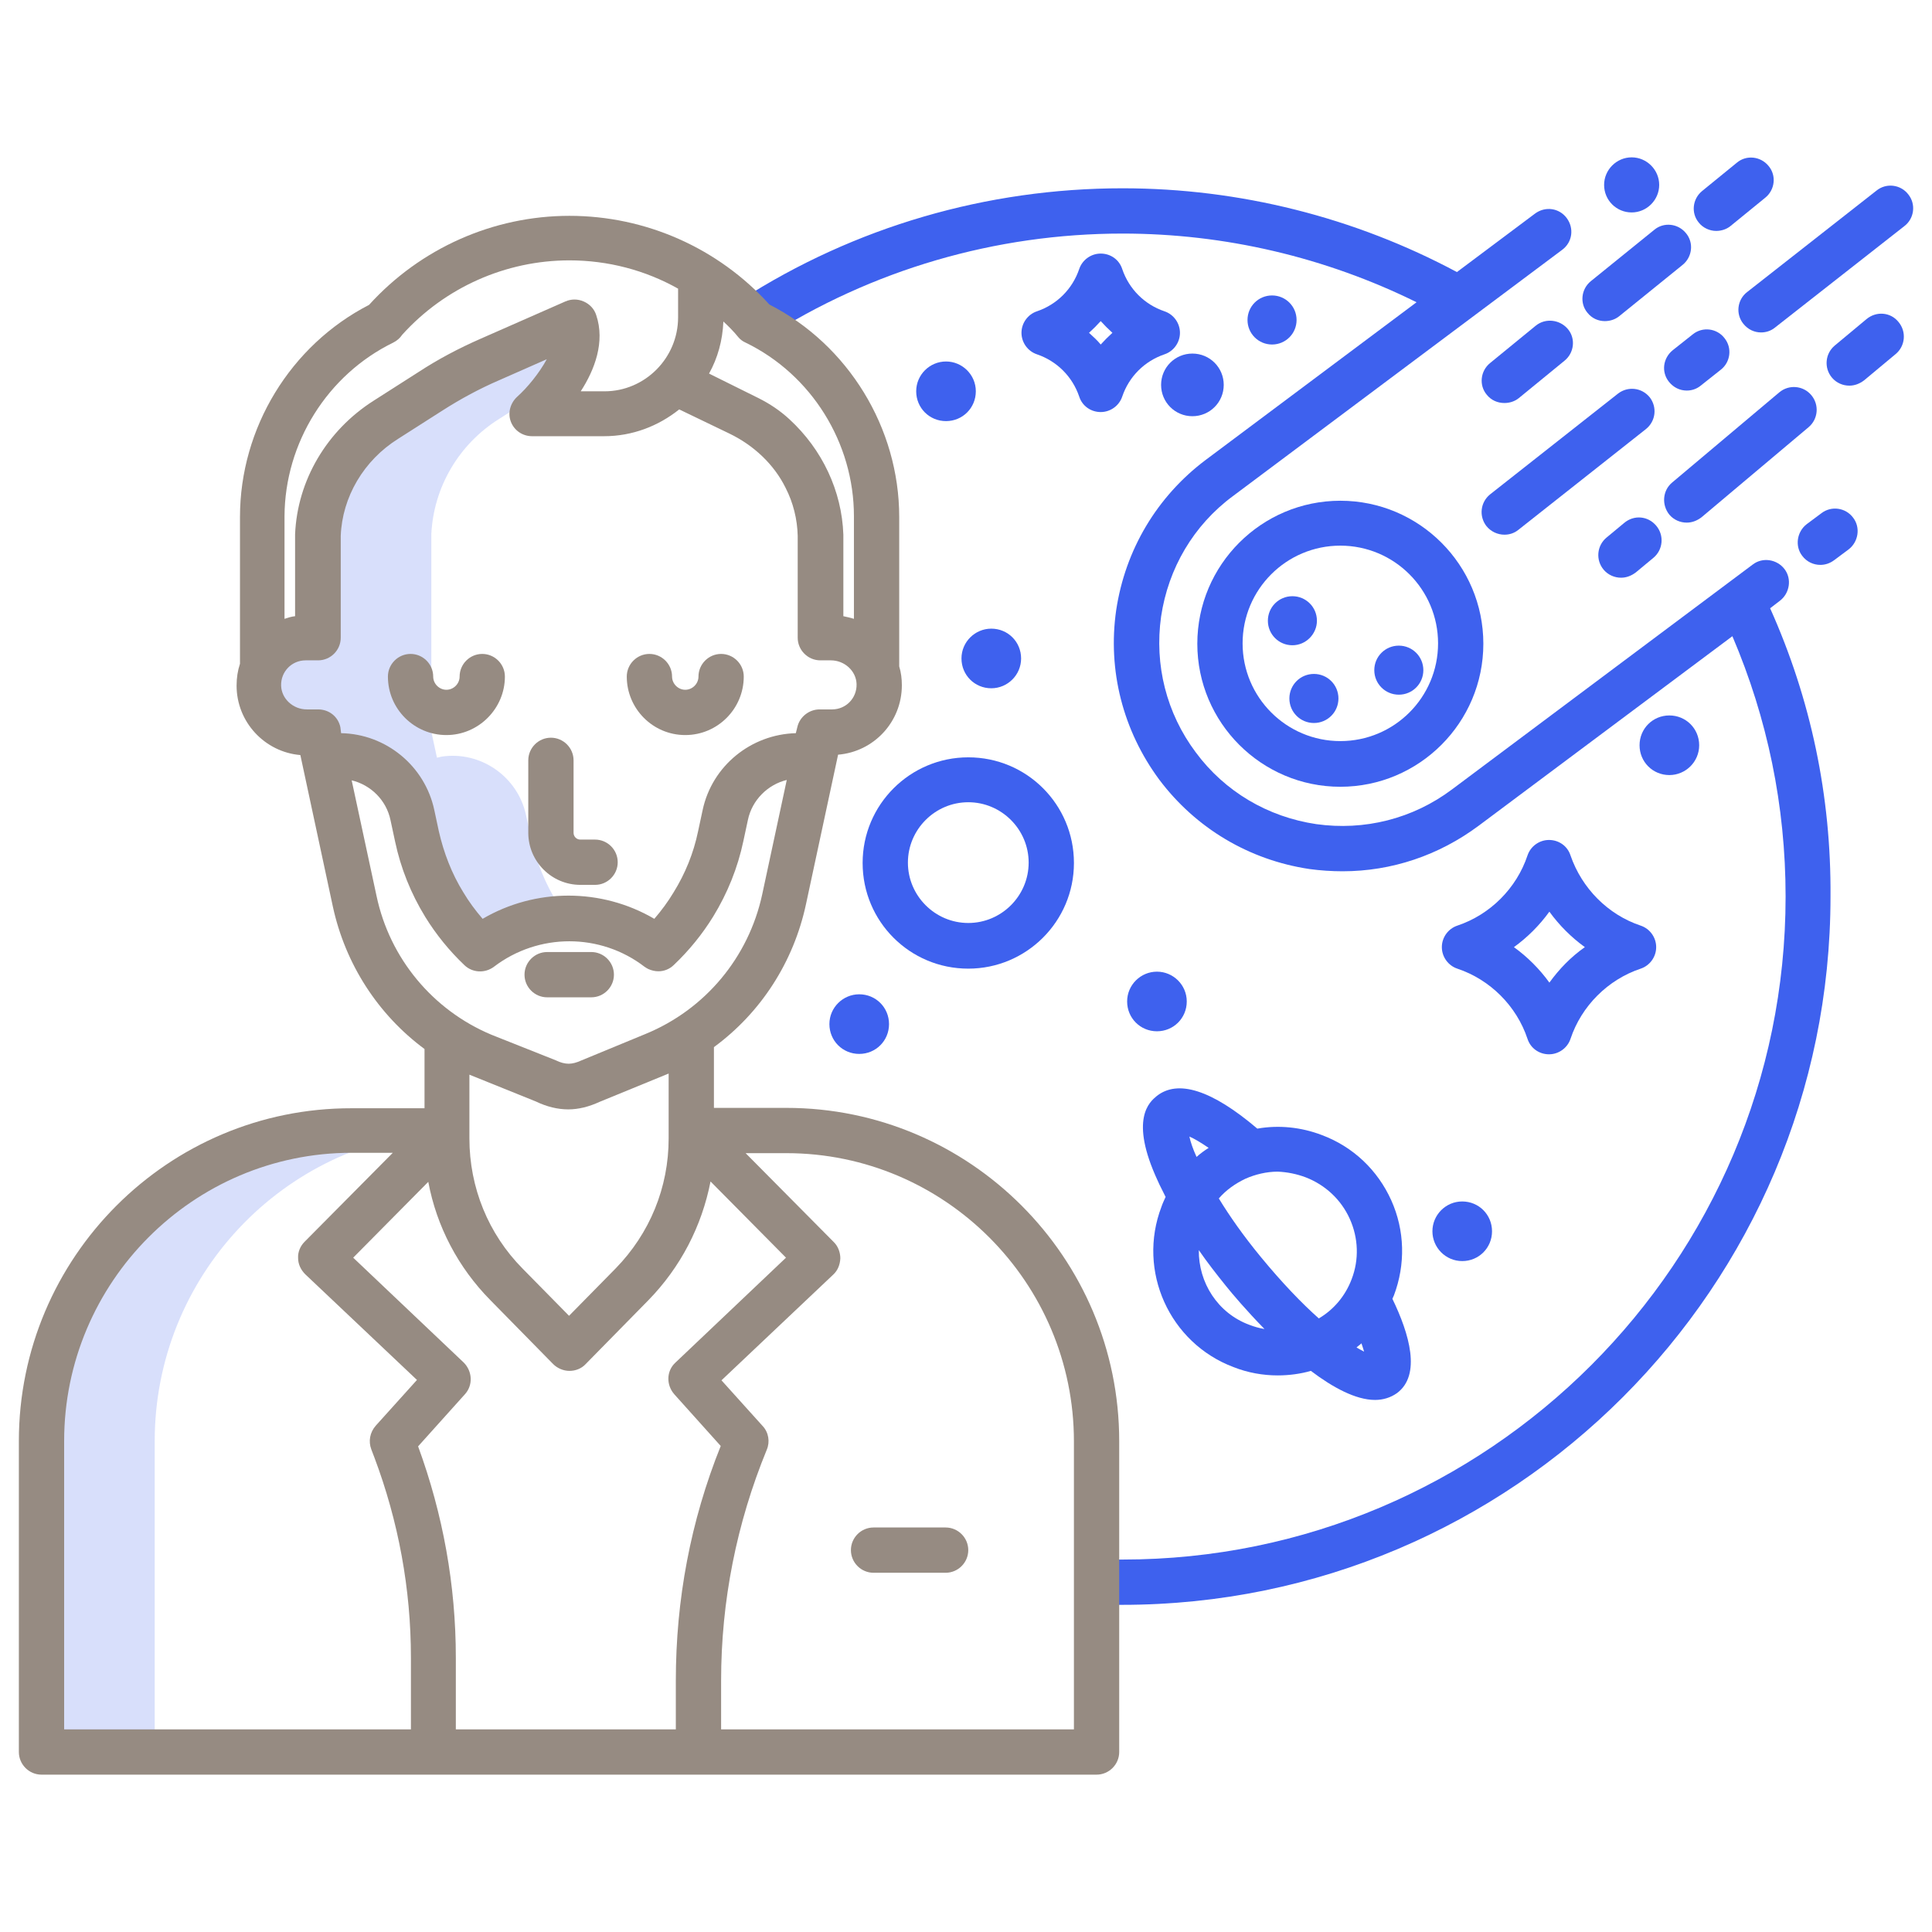 <svg viewBox="0 0 144 144" fill="none" xmlns="http://www.w3.org/2000/svg">
<path d="M135.76 38.25L134.664 39.066C133.932 39.628 133.764 40.697 134.326 41.428C134.664 41.878 135.17 42.103 135.676 42.103C136.042 42.103 136.379 41.99 136.689 41.766L137.785 40.95C138.517 40.387 138.685 39.319 138.123 38.587C137.56 37.828 136.492 37.687 135.76 38.25Z" fill="#3E61EE"/>
<path d="M131.935 45.337L132.666 44.775C133.397 44.212 133.566 43.144 133.004 42.412C132.441 41.681 131.372 41.512 130.641 42.075L108.226 58.837C105.301 61.031 101.701 61.931 98.101 61.425C94.501 60.89 91.294 59.006 89.129 56.081C86.935 53.156 86.035 49.556 86.541 45.956C87.076 42.356 88.96 39.15 91.885 36.984L116.438 18.619C117.197 18.056 117.338 17.015 116.776 16.256C116.213 15.497 115.172 15.356 114.413 15.919L108.591 20.278C100.969 16.2 92.391 14.034 83.672 14.034C73.547 14.034 63.704 16.903 55.21 22.359L57.038 25.2C64.969 20.109 74.194 17.409 83.672 17.409C91.294 17.409 98.804 19.181 105.582 22.528L89.86 34.284C86.232 37.012 83.869 40.978 83.194 45.478C82.547 49.978 83.701 54.45 86.401 58.106C89.129 61.734 93.094 64.097 97.594 64.772C98.41 64.884 99.254 64.94 100.069 64.94C103.726 64.94 107.241 63.759 110.222 61.537L129.122 47.419C131.738 53.55 133.088 60.075 133.088 66.825C133.088 94.078 110.926 116.24 83.672 116.24C83.026 116.24 82.407 116.24 81.76 116.212L81.619 119.587C82.294 119.615 82.969 119.615 83.644 119.615C112.754 119.615 136.435 95.934 136.435 66.825C136.491 59.344 134.972 52.115 131.935 45.337Z" fill="#3E61EE"/>
<path d="M127.914 17.212C128.279 17.212 128.673 17.1 128.982 16.847L131.57 14.737C132.301 14.147 132.414 13.078 131.823 12.375C131.232 11.644 130.164 11.531 129.46 12.122L126.873 14.231C126.142 14.822 126.029 15.89 126.62 16.594C126.929 16.987 127.435 17.212 127.914 17.212Z" fill="#3E61EE"/>
<path d="M119.617 23.934C119.982 23.934 120.376 23.822 120.685 23.569L125.41 19.744C126.142 19.153 126.254 18.084 125.664 17.381C125.073 16.65 124.004 16.538 123.301 17.128L118.576 20.953C117.845 21.544 117.732 22.613 118.323 23.316C118.66 23.738 119.139 23.934 119.617 23.934Z" fill="#3E61EE"/>
<path d="M114.469 24.272L111.066 27.056C110.335 27.647 110.223 28.716 110.813 29.419C111.151 29.841 111.629 30.038 112.135 30.038C112.501 30.038 112.894 29.925 113.204 29.672L116.607 26.888C117.338 26.297 117.451 25.228 116.86 24.525C116.269 23.822 115.201 23.681 114.469 24.272Z" fill="#3E61EE"/>
<path d="M139.107 23.794L136.744 25.762C136.041 26.353 135.929 27.422 136.548 28.153C136.885 28.547 137.363 28.744 137.841 28.744C138.235 28.744 138.601 28.603 138.938 28.35L141.301 26.381C142.004 25.791 142.116 24.722 141.498 23.991C140.907 23.259 139.838 23.175 139.107 23.794Z" fill="#3E61EE"/>
<path d="M124.426 38.363C124.763 38.757 125.241 38.953 125.719 38.953C126.113 38.953 126.479 38.813 126.816 38.56L134.804 31.838C135.507 31.247 135.619 30.178 135.001 29.447C134.41 28.744 133.341 28.631 132.61 29.25L124.623 35.972C123.919 36.563 123.835 37.632 124.426 38.363Z" fill="#3E61EE"/>
<path d="M120.826 43.059C121.219 43.059 121.585 42.919 121.923 42.666L123.244 41.569C123.948 40.978 124.06 39.909 123.441 39.178C122.823 38.447 121.782 38.362 121.051 38.981L119.729 40.078C119.026 40.669 118.913 41.737 119.532 42.469C119.869 42.862 120.348 43.059 120.826 43.059Z" fill="#3E61EE"/>
<path d="M142.229 14.484C141.666 13.753 140.597 13.613 139.866 14.203L130.219 21.769C129.488 22.331 129.347 23.4 129.938 24.131C130.275 24.553 130.754 24.778 131.26 24.778C131.625 24.778 131.991 24.666 132.3 24.413L141.947 16.847C142.679 16.284 142.819 15.216 142.229 14.484Z" fill="#3E61EE"/>
<path d="M124.398 28.463C124.735 28.884 125.214 29.11 125.72 29.11C126.085 29.11 126.451 28.997 126.76 28.744L128.251 27.563C128.982 27 129.123 25.931 128.532 25.2C127.97 24.469 126.901 24.328 126.17 24.919L124.679 26.1C123.948 26.691 123.807 27.731 124.398 28.463Z" fill="#3E61EE"/>
<path d="M112.135 39.853C112.501 39.853 112.867 39.74 113.176 39.487L122.682 31.978C123.414 31.387 123.526 30.347 122.964 29.616C122.373 28.884 121.332 28.772 120.601 29.334L111.067 36.844C110.335 37.434 110.223 38.475 110.785 39.206C111.123 39.628 111.629 39.853 112.135 39.853Z" fill="#3E61EE"/>
<path d="M86.541 28.687C86.541 29.981 87.582 31.022 88.875 31.022C90.169 31.022 91.21 29.981 91.21 28.687C91.21 27.394 90.169 26.353 88.875 26.353C87.582 26.353 86.541 27.394 86.541 28.687Z" fill="#3E61EE"/>
<path d="M96.639 23.85C96.639 22.837 95.823 22.021 94.811 22.021C93.798 22.021 92.982 22.837 92.982 23.85C92.982 24.862 93.798 25.678 94.811 25.678C95.823 25.678 96.639 24.862 96.639 23.85Z" fill="#3E61EE"/>
<path d="M124.425 57.769C125.634 57.769 126.647 56.785 126.647 55.547C126.647 54.31 125.662 53.325 124.425 53.325C123.187 53.325 122.203 54.31 122.203 55.547C122.203 56.785 123.187 57.769 124.425 57.769Z" fill="#3E61EE"/>
<path d="M121.614 15.834C122.739 15.834 123.667 14.906 123.667 13.781C123.667 12.656 122.739 11.728 121.614 11.728C120.489 11.728 119.561 12.656 119.561 13.781C119.561 14.934 120.489 15.834 121.614 15.834Z" fill="#3E61EE"/>
<path d="M99.901 37.322C94.022 37.322 89.241 42.103 89.241 47.981C89.241 53.859 94.022 58.641 99.901 58.641C105.779 58.641 110.56 53.859 110.56 47.981C110.56 42.103 105.779 37.322 99.901 37.322ZM99.901 55.237C95.879 55.237 92.616 51.975 92.616 47.953C92.616 43.931 95.879 40.669 99.901 40.669C103.922 40.669 107.185 43.931 107.185 47.953C107.185 51.975 103.922 55.237 99.901 55.237Z" fill="#3E61EE"/>
<path d="M97.932 50.231C96.919 50.231 96.103 51.047 96.103 52.06C96.103 53.072 96.919 53.888 97.932 53.888C98.944 53.888 99.76 53.072 99.76 52.06C99.76 51.047 98.944 50.231 97.932 50.231Z" fill="#3E61EE"/>
<path d="M98.156 46.266C98.156 45.253 97.341 44.438 96.328 44.438C95.316 44.438 94.5 45.253 94.5 46.266C94.5 47.278 95.316 48.094 96.328 48.094C97.341 48.094 98.156 47.25 98.156 46.266Z" fill="#3E61EE"/>
<path d="M102.432 49.95C102.432 50.963 103.247 51.778 104.26 51.778C105.272 51.778 106.088 50.963 106.088 49.95C106.088 48.938 105.272 48.122 104.26 48.122C103.247 48.122 102.432 48.938 102.432 49.95Z" fill="#3E61EE"/>
<path d="M117.057 63.76C116.832 63.056 116.186 62.606 115.454 62.606C114.723 62.606 114.076 63.085 113.851 63.76C113.036 66.206 111.067 68.175 108.62 68.991C107.945 69.216 107.467 69.863 107.467 70.594C107.467 71.325 107.945 71.972 108.62 72.197C111.067 73.013 113.036 74.981 113.851 77.428C114.076 78.131 114.723 78.581 115.454 78.581C116.186 78.581 116.832 78.103 117.057 77.428C117.873 74.981 119.842 73.013 122.289 72.197C122.964 71.972 123.442 71.325 123.442 70.594C123.442 69.863 122.964 69.216 122.289 68.991C119.842 68.175 117.901 66.206 117.057 63.76ZM115.482 73.238C114.751 72.225 113.851 71.325 112.839 70.594C113.851 69.863 114.751 68.963 115.482 67.95C116.214 68.963 117.114 69.863 118.126 70.594C117.086 71.325 116.214 72.225 115.482 73.238Z" fill="#3E61EE"/>
<path d="M83.644 29.559C84.15 28.069 85.303 26.916 86.794 26.409C87.469 26.184 87.947 25.537 87.947 24.806C87.947 24.075 87.469 23.428 86.794 23.203C85.303 22.697 84.15 21.544 83.644 20.053C83.419 19.35 82.772 18.9 82.041 18.9C81.31 18.9 80.663 19.378 80.438 20.053C79.932 21.544 78.778 22.697 77.288 23.203C76.613 23.428 76.135 24.075 76.135 24.806C76.135 25.537 76.613 26.184 77.288 26.409C78.778 26.916 79.932 28.069 80.438 29.559C80.663 30.262 81.31 30.712 82.041 30.712C82.772 30.712 83.419 30.234 83.644 29.559ZM81.169 24.806C81.478 24.525 81.76 24.244 82.041 23.934C82.322 24.244 82.603 24.525 82.913 24.806C82.603 25.087 82.322 25.369 82.041 25.678C81.788 25.369 81.478 25.087 81.169 24.806Z" fill="#3E61EE"/>
<path d="M86.232 72.422C85.022 72.422 84.01 73.406 84.01 74.644C84.01 75.881 84.994 76.866 86.232 76.866C87.469 76.866 88.454 75.881 88.454 74.644C88.454 73.406 87.441 72.422 86.232 72.422Z" fill="#3E61EE"/>
<path d="M64.041 74.109C62.832 74.109 61.819 75.094 61.819 76.331C61.819 77.569 62.804 78.553 64.041 78.553C65.279 78.553 66.263 77.569 66.263 76.331C66.263 75.094 65.279 74.109 64.041 74.109Z" fill="#3E61EE"/>
<path d="M70.51 26.943C69.301 26.943 68.288 27.928 68.288 29.165C68.288 30.403 69.272 31.387 70.51 31.387C71.748 31.387 72.732 30.403 72.732 29.165C72.732 27.928 71.719 26.943 70.51 26.943Z" fill="#3E61EE"/>
<path d="M106.764 91.772C106.764 92.981 107.748 93.994 108.986 93.994C110.223 93.994 111.207 93.009 111.207 91.772C111.207 90.534 110.223 89.55 108.986 89.55C107.748 89.55 106.764 90.562 106.764 91.772Z" fill="#3E61EE"/>
<path d="M73.885 51.3C75.094 51.3 76.107 50.316 76.107 49.078C76.107 47.841 75.123 46.856 73.885 46.856C72.676 46.856 71.663 47.841 71.663 49.078C71.663 50.316 72.647 51.3 73.885 51.3Z" fill="#3E61EE"/>
<path d="M103.697 89.465C102.684 87.215 100.856 85.471 98.522 84.6C96.975 84.009 95.316 83.84 93.713 84.121C90.309 81.225 87.778 80.437 86.203 81.703C85.697 82.124 84.15 83.39 86.288 88.003C86.456 88.396 86.681 88.79 86.878 89.212C86.766 89.465 86.653 89.69 86.569 89.943C84.741 94.725 87.159 100.096 91.941 101.896C93.01 102.318 94.135 102.515 95.231 102.515C96.075 102.515 96.919 102.403 97.706 102.178C99.338 103.415 101.053 104.343 102.488 104.343C103.078 104.343 103.641 104.175 104.119 103.837C105.947 102.487 105.047 99.421 103.781 96.806C103.809 96.721 103.866 96.637 103.894 96.553C104.766 94.246 104.709 91.715 103.697 89.465ZM97.313 87.749C98.775 88.312 99.956 89.409 100.603 90.843C101.25 92.278 101.306 93.881 100.744 95.343C100.266 96.609 99.394 97.621 98.297 98.268C97.031 97.143 95.569 95.624 93.994 93.712C92.672 92.109 91.631 90.618 90.844 89.325C91.378 88.706 92.053 88.228 92.813 87.862C93.572 87.525 94.416 87.328 95.231 87.328C95.934 87.356 96.638 87.496 97.313 87.749ZM90.085 85.556C89.775 85.753 89.466 85.978 89.184 86.231C88.903 85.612 88.734 85.106 88.65 84.712C88.988 84.853 89.466 85.134 90.085 85.556ZM89.353 93.178C89.972 94.078 90.675 94.978 91.378 95.85C91.828 96.412 92.897 97.678 94.247 99.056C93.881 98.999 93.488 98.887 93.122 98.746C90.76 97.874 89.325 95.596 89.353 93.178ZM101.109 100.434C101.222 100.321 101.363 100.237 101.475 100.125C101.559 100.35 101.616 100.575 101.672 100.743C101.503 100.659 101.306 100.546 101.109 100.434Z" fill="#3E61EE"/>
<path d="M72.17 56.447C67.839 56.447 64.295 59.962 64.295 64.322C64.295 68.681 67.811 72.197 72.17 72.197C76.501 72.197 80.045 68.681 80.045 64.322C80.045 59.962 76.529 56.447 72.17 56.447ZM72.17 68.794C69.695 68.794 67.67 66.769 67.67 64.294C67.67 61.819 69.695 59.794 72.17 59.794C74.645 59.794 76.67 61.819 76.67 64.294C76.67 66.769 74.645 68.794 72.17 68.794Z" fill="#3E61EE"/>
<path d="M39.544 62.325L39.206 60.75C38.588 57.881 35.831 55.968 32.935 56.39L32.569 56.475L32.147 54.534V40.303C32.147 40.134 32.147 39.993 32.147 39.825C32.316 36.309 34.2 33.103 37.21 31.218L40.556 29.081C40.922 28.828 41.316 28.603 41.71 28.378C42.581 27.056 43.341 25.425 42.835 23.934L36.506 26.718C34.988 27.393 33.525 28.181 32.119 29.053L28.772 31.19C25.791 33.047 23.878 36.281 23.71 39.797V40.275V47.531H22.781C21.347 47.531 20.081 48.403 19.547 49.697C19.378 50.118 19.294 50.569 19.294 51.019C19.294 52.959 20.869 54.534 22.81 54.534H23.738L24.16 56.475L24.525 56.39C27.45 55.968 30.178 57.881 30.797 60.75L31.135 62.325C31.81 65.503 33.441 68.428 35.803 70.678C37.66 69.243 39.938 68.456 42.3 68.428C42.047 68.09 41.822 67.753 41.597 67.387C40.613 65.84 39.938 64.125 39.544 62.325Z" fill="#3E61EE" fill-opacity="0.2"/>
<path d="M3.094 107.409V130.584H11.531V107.409C11.531 95.175 21.066 85.022 33.272 84.291L33.3 84.263V84.234H26.212C13.444 84.263 3.094 94.641 3.094 107.409Z" fill="#3E61EE" fill-opacity="0.2"/>
<path d="M51.075 54.787C53.494 54.787 55.435 52.818 55.435 50.428C55.435 49.5 54.675 48.74 53.747 48.74C52.819 48.74 52.06 49.5 52.06 50.428C52.06 50.962 51.61 51.412 51.075 51.412C50.541 51.412 50.091 50.962 50.091 50.428C50.091 49.5 49.331 48.74 48.403 48.74C47.475 48.74 46.716 49.5 46.716 50.428C46.716 52.818 48.656 54.787 51.075 54.787Z" fill="#968B82"/>
<path d="M70.481 113.85H65.109C64.181 113.85 63.422 114.609 63.422 115.537C63.422 116.465 64.181 117.225 65.109 117.225H70.481C71.409 117.225 72.169 116.465 72.169 115.537C72.169 114.609 71.409 113.85 70.481 113.85Z" fill="#968B82"/>
<path d="M37.632 50.428C37.632 49.5 36.873 48.74 35.944 48.74C35.016 48.74 34.257 49.5 34.257 50.428C34.257 50.962 33.807 51.412 33.273 51.412C32.738 51.412 32.288 50.962 32.288 50.428C32.288 49.5 31.529 48.74 30.601 48.74C29.672 48.74 28.913 49.5 28.913 50.428C28.913 52.846 30.882 54.787 33.273 54.787C35.663 54.787 37.632 52.818 37.632 50.428Z" fill="#968B82"/>
<path d="M58.612 82.575H53.212V78.047C56.7 75.487 59.147 71.719 60.075 67.387L62.466 56.25C65.138 56.025 67.219 53.803 67.219 51.075C67.219 50.597 67.162 50.119 67.022 49.669V38.531C67.022 31.894 63.225 25.706 57.347 22.697C53.522 18.478 48.122 16.087 42.441 16.087C36.759 16.087 31.331 18.506 27.506 22.725C21.656 25.734 17.887 31.894 17.887 38.531V49.472C17.719 49.978 17.634 50.512 17.634 51.103C17.634 53.831 19.744 56.053 22.387 56.278L24.806 67.556C25.734 71.859 28.181 75.628 31.641 78.187V82.603H26.212C12.544 82.575 1.406 93.712 1.406 107.409V130.584C1.406 131.512 2.166 132.272 3.094 132.272H81.731C82.659 132.272 83.419 131.512 83.419 130.584V107.409C83.419 93.712 72.281 82.575 58.612 82.575ZM53.916 23.962C54.309 24.328 54.703 24.722 55.041 25.144C55.181 25.312 55.378 25.453 55.575 25.537C60.497 27.928 63.647 33.019 63.647 38.475V46.125C63.394 46.041 63.112 45.984 62.859 45.928V39.853C62.747 36.59 61.284 33.497 58.837 31.247C58.134 30.6 57.375 30.094 56.531 29.672L52.847 27.844C53.494 26.691 53.859 25.369 53.916 23.962ZM21.206 38.475C21.234 32.99 24.413 27.928 29.306 25.537C29.587 25.397 29.812 25.2 29.981 24.947C33.159 21.431 37.688 19.406 42.441 19.406C45.309 19.406 48.094 20.137 50.541 21.515V23.653C50.541 26.691 48.066 29.166 45.056 29.166H43.284C44.325 27.562 45.112 25.481 44.438 23.484C44.297 23.034 43.959 22.669 43.509 22.472C43.059 22.275 42.581 22.275 42.131 22.472L35.803 25.256C34.2 25.959 32.653 26.775 31.191 27.731L27.844 29.869C24.356 32.09 22.163 35.803 21.994 39.825V45.928C21.712 45.956 21.459 46.041 21.206 46.125V38.475ZM25.369 54.197C25.2 53.409 24.525 52.875 23.709 52.875H22.866C21.853 52.875 20.981 52.087 20.953 51.103C20.925 50.062 21.741 49.219 22.781 49.219H23.709C24.637 49.219 25.397 48.459 25.397 47.531V39.937C25.509 37.041 27.113 34.312 29.672 32.709L33.019 30.572C34.341 29.728 35.747 28.969 37.181 28.35L40.753 26.775C40.191 27.816 39.291 28.912 38.531 29.587C38.025 30.066 37.828 30.797 38.081 31.444C38.334 32.09 38.953 32.512 39.656 32.512H45.028C47.138 32.512 49.078 31.753 50.625 30.515L54.366 32.316C56.166 33.187 57.684 34.594 58.556 36.365C59.119 37.462 59.428 38.7 59.456 39.937V47.531C59.456 48.459 60.216 49.219 61.144 49.219H61.931C62.944 49.219 63.816 50.006 63.844 50.99C63.872 52.031 63.056 52.875 62.016 52.875H61.087C60.3 52.875 59.597 53.437 59.428 54.197L59.316 54.647C55.997 54.731 53.072 57.066 52.369 60.384L52.031 61.959C51.694 63.59 51.075 65.109 50.203 66.516C49.781 67.219 49.303 67.865 48.769 68.484C44.831 66.178 39.909 66.178 35.972 68.484C35.438 67.865 34.959 67.219 34.538 66.516C33.666 65.109 33.075 63.562 32.709 61.959L32.372 60.384C31.669 57.066 28.744 54.703 25.425 54.647L25.369 54.197ZM28.069 66.797L26.212 58.162C27.619 58.5 28.8 59.625 29.109 61.144L29.447 62.719C29.869 64.716 30.628 66.6 31.697 68.344C32.513 69.665 33.497 70.875 34.622 71.944C35.212 72.506 36.141 72.562 36.816 72.056C40.134 69.525 44.747 69.525 48.038 72.056C48.122 72.112 48.206 72.169 48.319 72.225C48.572 72.337 48.825 72.394 49.078 72.394C49.5 72.394 49.922 72.225 50.231 71.915C51.356 70.847 52.341 69.637 53.156 68.316C54.225 66.572 54.984 64.687 55.406 62.691L55.744 61.115C56.053 59.625 57.234 58.472 58.641 58.134L56.812 66.656C55.8 71.353 52.566 75.234 48.122 77.062L43.284 79.059C42.975 79.2 42.666 79.284 42.384 79.284C42.103 79.284 41.766 79.2 41.428 79.031L36.619 77.119C32.259 75.29 29.053 71.437 28.069 66.797ZM49.837 80.016V84.853C49.837 88.509 48.431 91.941 45.872 94.556L42.413 98.072L38.953 94.556C36.394 91.969 34.987 88.509 34.987 84.853V80.1L39.938 82.097C40.753 82.49 41.569 82.687 42.356 82.687C43.116 82.687 43.903 82.49 44.691 82.125L49.837 80.016ZM27.675 108.028L27.9 108.619C29.7 113.4 30.628 118.434 30.628 123.553V128.897H4.781V107.409C4.781 95.569 14.4 85.922 26.212 85.922H29.278L22.697 92.559C22.387 92.869 22.191 93.319 22.219 93.769C22.219 94.219 22.416 94.641 22.753 94.978L31.078 102.853L28.012 106.256C27.562 106.762 27.45 107.437 27.675 108.028ZM50.372 125.269V128.897H33.975V123.553C33.975 118.153 33.019 112.866 31.163 107.803L34.65 103.922C35.269 103.247 35.212 102.206 34.566 101.559L26.325 93.74L31.922 88.087C32.541 91.406 34.144 94.472 36.562 96.919L41.231 101.672C41.541 101.981 41.991 102.178 42.441 102.178C42.891 102.178 43.341 102.009 43.65 101.672L48.319 96.919C50.737 94.444 52.312 91.378 52.959 88.059L58.584 93.74L50.344 101.559C49.669 102.178 49.641 103.219 50.259 103.922L53.719 107.775C51.469 113.372 50.372 119.25 50.372 125.269ZM80.044 128.897H53.747V125.269C53.747 119.334 54.9 113.541 57.15 108.056C57.403 107.466 57.291 106.762 56.841 106.284L53.775 102.881L62.1 95.006C62.438 94.697 62.606 94.275 62.634 93.797C62.634 93.347 62.466 92.897 62.156 92.587L55.575 85.95H58.612C70.425 85.95 80.044 95.597 80.044 107.437V128.897Z" fill="#968B82"/>
<path d="M43.256 65.953H44.353C45.281 65.953 46.041 65.194 46.041 64.266C46.041 63.337 45.281 62.578 44.353 62.578H43.256C42.975 62.578 42.75 62.353 42.75 62.072V56.672C42.75 55.744 41.991 54.984 41.062 54.984C40.134 54.984 39.375 55.744 39.375 56.672V62.072C39.375 64.209 41.119 65.953 43.256 65.953Z" fill="#968B82"/>
<path d="M40.781 74.334H44.072C45 74.334 45.759 73.575 45.759 72.647C45.759 71.718 45 70.959 44.072 70.959H40.781C39.853 70.959 39.094 71.718 39.094 72.647C39.094 73.575 39.853 74.334 40.781 74.334Z" fill="#968B82"/>
</svg>
